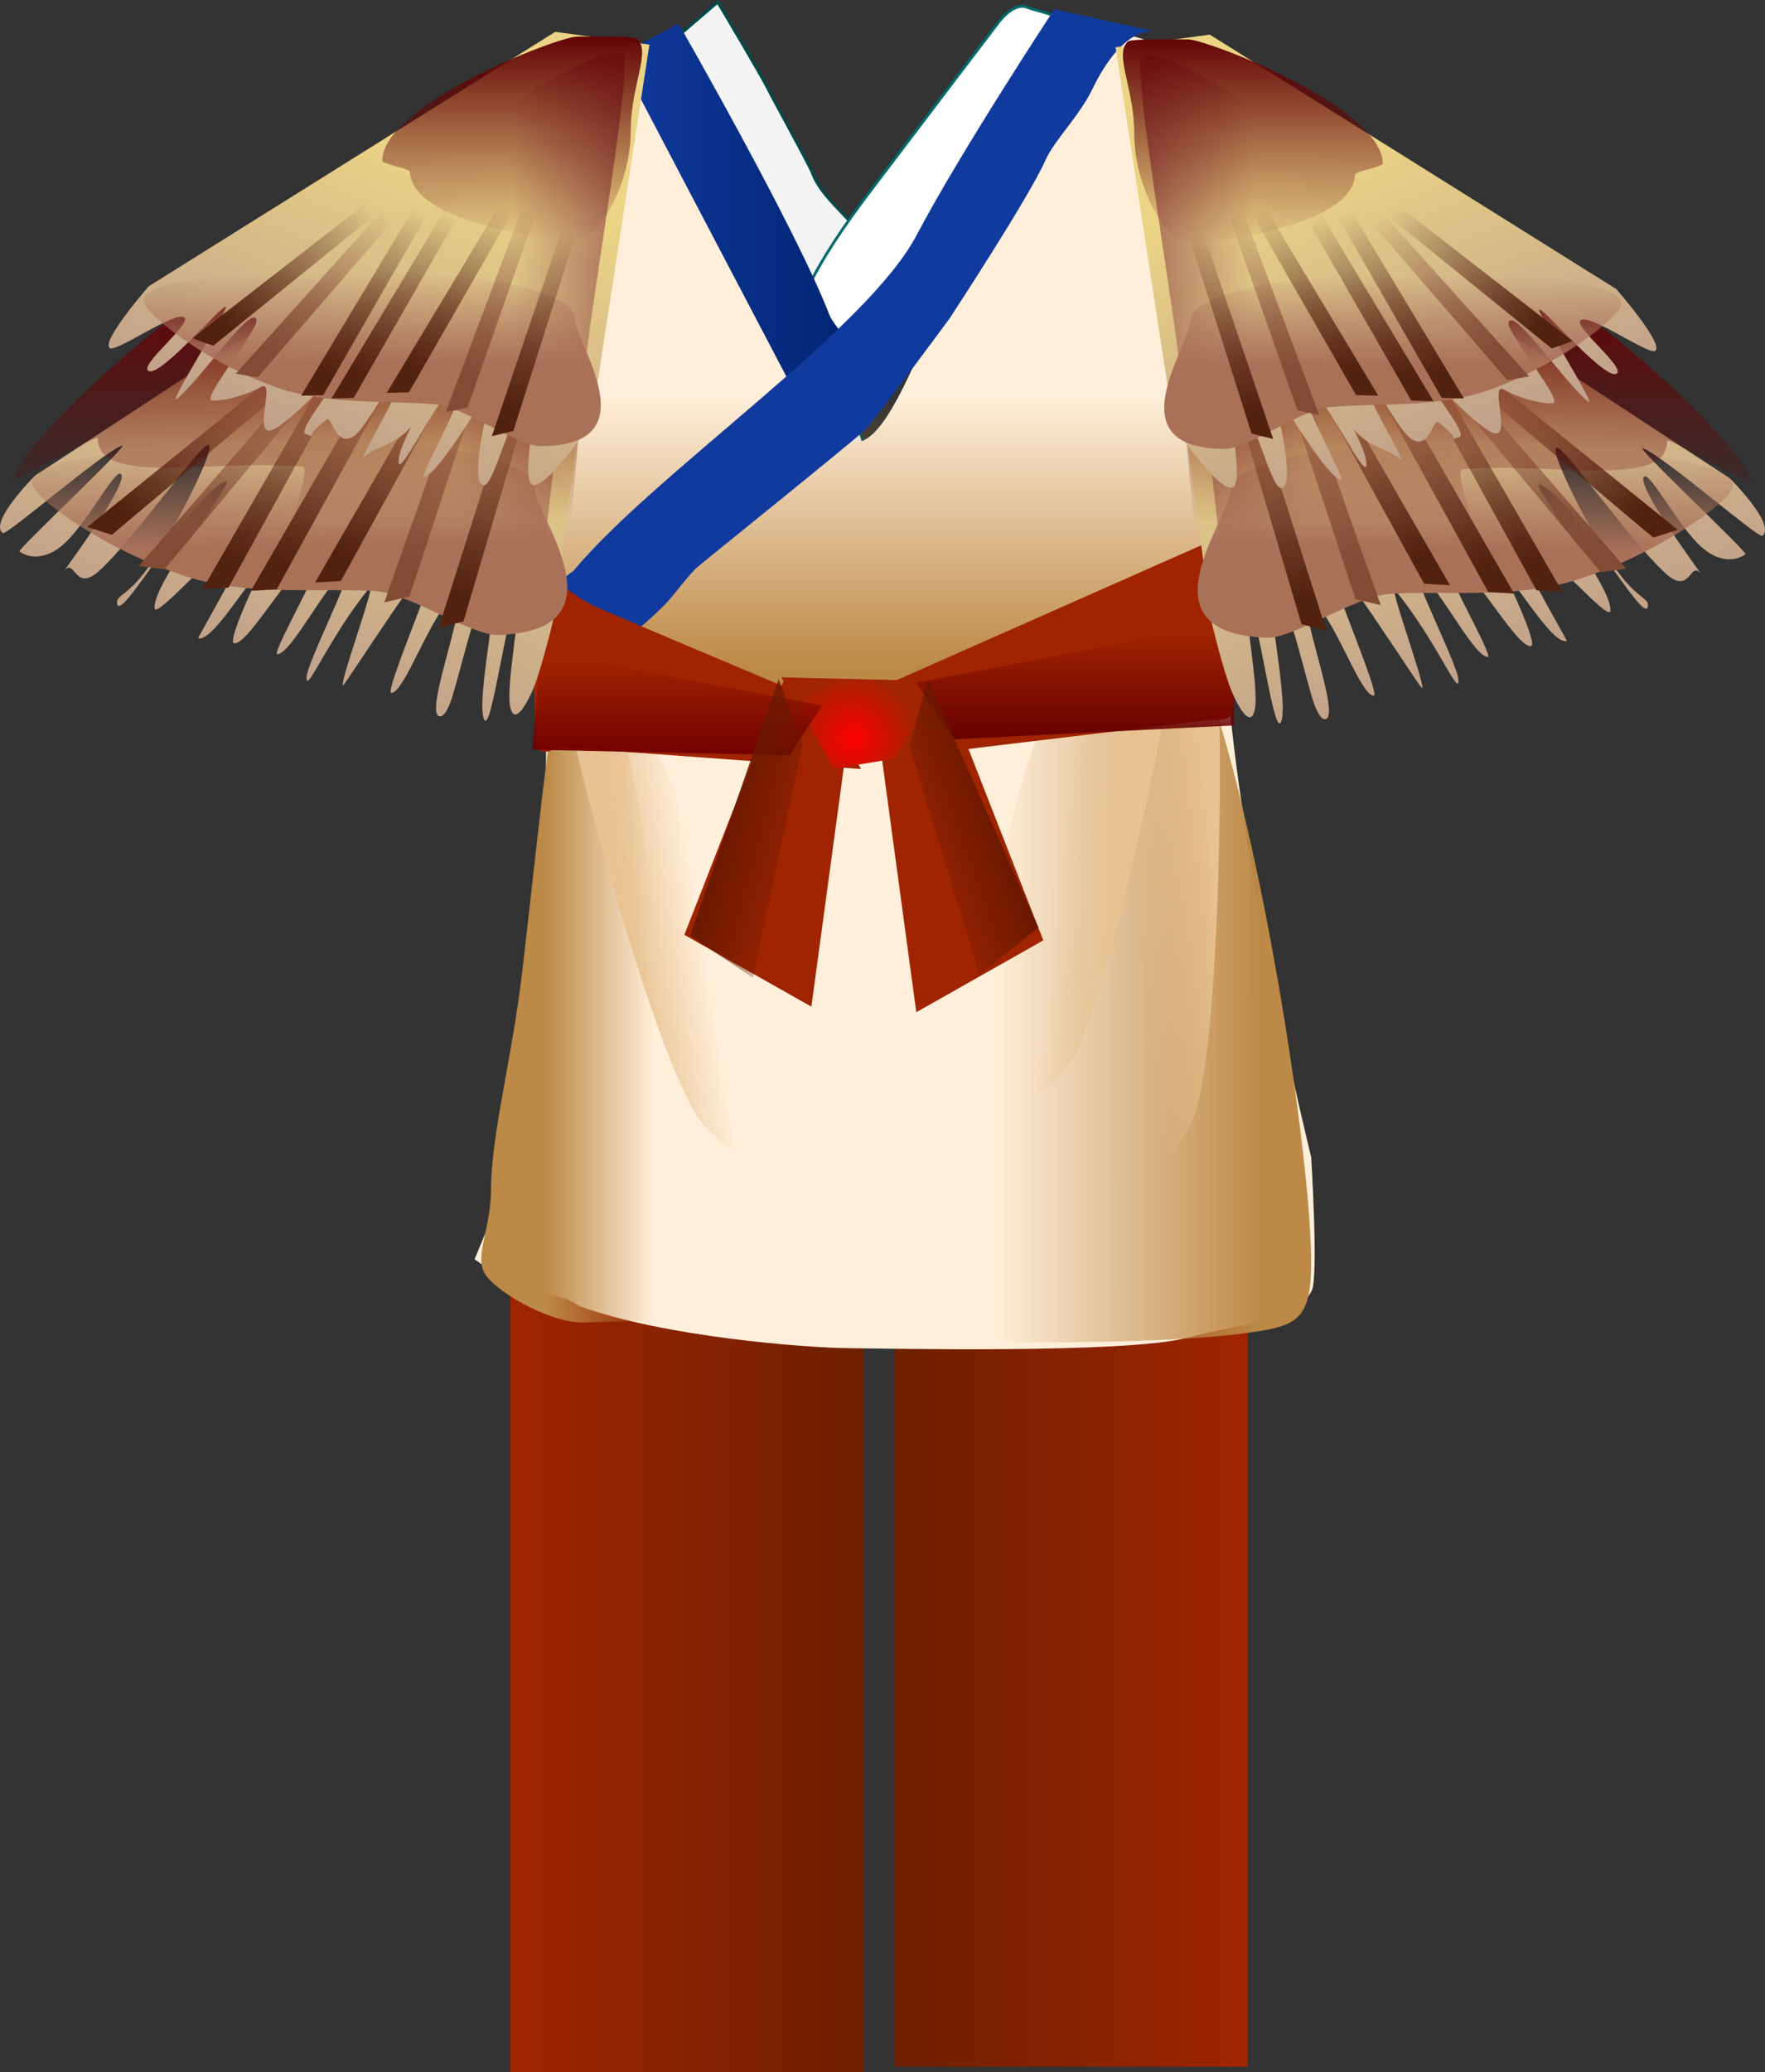 <svg version="1.1" xmlns="http://www.w3.org/2000/svg" xmlns:xlink="http://www.w3.org/1999/xlink" width="319.594" height="374.989" viewBox="0,0,319.594,374.989"><rect x="0" y="0" width="319.594" height="374.989" fill="#333333" stroke="none"/><defs><linearGradient x1="308.375" y1="297.988" x2="244.375" y2="297.988" gradientUnits="userSpaceOnUse" id="color-1"><stop offset="0" stop-color="#a02400"/><stop offset="1" stop-color="#6d2000"/></linearGradient><linearGradient x1="174.874" y1="297.489" x2="238.874" y2="297.489" gradientUnits="userSpaceOnUse" id="color-2"><stop offset="0" stop-color="#a02400"/><stop offset="1" stop-color="#6d2000"/></linearGradient><linearGradient x1="181.375" y1="180.955" x2="200.875" y2="180.955" gradientUnits="userSpaceOnUse" id="color-3"><stop offset="0" stop-color="#bd8946"/><stop offset="1" stop-color="#bd8946" stop-opacity="0"/></linearGradient><linearGradient x1="262.375" y1="179.205" x2="311.375" y2="179.205" gradientUnits="userSpaceOnUse" id="color-4"><stop offset="0" stop-color="#bd8946" stop-opacity="0"/><stop offset="1" stop-color="#bd8946"/></linearGradient><linearGradient x1="241.875" y1="77.701" x2="241.875" y2="127.201" gradientUnits="userSpaceOnUse" id="color-5"><stop offset="0" stop-color="#bd8946" stop-opacity="0"/><stop offset="1" stop-color="#bd8946"/></linearGradient><linearGradient x1="301.898" y1="159.545" x2="287.963" y2="160.884" gradientUnits="userSpaceOnUse" id="color-6"><stop offset="0" stop-color="#e8c290"/><stop offset="1" stop-color="#e8c290" stop-opacity="0"/></linearGradient><linearGradient x1="288.819" y1="150.919" x2="274.88" y2="149.608" gradientUnits="userSpaceOnUse" id="color-7"><stop offset="0" stop-color="#e8c290"/><stop offset="1" stop-color="#e8c290" stop-opacity="0"/></linearGradient><linearGradient x1="193.561" y1="162.344" x2="207.384" y2="160.129" gradientUnits="userSpaceOnUse" id="color-8"><stop offset="0" stop-color="#e8c290"/><stop offset="1" stop-color="#e8c290" stop-opacity="0"/></linearGradient><linearGradient x1="193.914" y1="68.951" x2="235.836" y2="68.951" gradientUnits="userSpaceOnUse" id="color-9"><stop offset="0" stop-color="#113a9e"/><stop offset="1" stop-color="#002573"/></linearGradient><radialGradient cx="236.955" cy="139.874" r="11.57" gradientUnits="userSpaceOnUse" id="color-10"><stop offset="0" stop-color="#ff0000"/><stop offset="1" stop-color="#a02400"/></radialGradient><linearGradient x1="204.875" y1="125.951" x2="204.875" y2="142.951" gradientUnits="userSpaceOnUse" id="color-11"><stop offset="0" stop-color="#720000" stop-opacity="0"/><stop offset="1" stop-color="#720000"/></linearGradient><linearGradient x1="278.512" y1="120.726" x2="278.512" y2="140.059" gradientUnits="userSpaceOnUse" id="color-12"><stop offset="0" stop-color="#680000" stop-opacity="0"/><stop offset="1" stop-color="#680000"/></linearGradient><linearGradient x1="211.682" y1="159.621" x2="229.068" y2="164.281" gradientUnits="userSpaceOnUse" id="color-13"><stop offset="0" stop-color="#691900"/><stop offset="1" stop-color="#691900" stop-opacity="0"/></linearGradient><linearGradient x1="264.841" y1="158.595" x2="247.922" y2="164.739" gradientUnits="userSpaceOnUse" id="color-14"><stop offset="0" stop-color="#691900"/><stop offset="1" stop-color="#691900" stop-opacity="0"/></linearGradient><linearGradient x1="185.607" y1="49.611" x2="180.861" y2="82.773" gradientUnits="userSpaceOnUse" id="color-15"><stop offset="0" stop-color="#824b34" stop-opacity="0"/><stop offset="1" stop-color="#824b34"/></linearGradient><linearGradient x1="136.377" y1="57.615" x2="108.46" y2="129.924" gradientUnits="userSpaceOnUse" id="color-16"><stop offset="0" stop-color="#ecd486"/><stop offset="1" stop-color="#ba998b"/></linearGradient><linearGradient x1="164.642" y1="69.318" x2="187.36" y2="68.62" gradientUnits="userSpaceOnUse" id="color-17"><stop offset="0" stop-color="#aa7159" stop-opacity="0"/><stop offset="1" stop-color="#aa7159"/></linearGradient><linearGradient x1="136.151" y1="86.294" x2="136.631" y2="105.146" gradientUnits="userSpaceOnUse" id="color-18"><stop offset="0" stop-color="#aa7159" stop-opacity="0"/><stop offset="1" stop-color="#aa7159"/></linearGradient><linearGradient x1="151.501" y1="74.13" x2="133.896" y2="108.375" gradientUnits="userSpaceOnUse" id="color-19"><stop offset="0" stop-color="#53220e" stop-opacity="0"/><stop offset="1" stop-color="#53220e"/></linearGradient><linearGradient x1="163.111" y1="72.631" x2="145.506" y2="106.876" gradientUnits="userSpaceOnUse" id="color-20"><stop offset="0" stop-color="#53220e" stop-opacity="0"/><stop offset="1" stop-color="#53220e"/></linearGradient><linearGradient x1="142.758" y1="73.828" x2="125.153" y2="108.073" gradientUnits="userSpaceOnUse" id="color-21"><stop offset="0" stop-color="#53220e" stop-opacity="0"/><stop offset="1" stop-color="#53220e"/></linearGradient><linearGradient x1="138.315" y1="74.712" x2="114.41" y2="105.088" gradientUnits="userSpaceOnUse" id="color-22"><stop offset="0" stop-color="#824b34" stop-opacity="0"/><stop offset="1" stop-color="#824b34"/></linearGradient><linearGradient x1="134.584" y1="73.499" x2="105.609" y2="99.285" gradientUnits="userSpaceOnUse" id="color-23"><stop offset="0" stop-color="#53220e" stop-opacity="0"/><stop offset="1" stop-color="#53220e"/></linearGradient><linearGradient x1="168.038" y1="72.721" x2="157.064" y2="109.499" gradientUnits="userSpaceOnUse" id="color-24"><stop offset="0" stop-color="#824b34" stop-opacity="0"/><stop offset="1" stop-color="#824b34"/></linearGradient><linearGradient x1="176.516" y1="76.915" x2="166.706" y2="114.001" gradientUnits="userSpaceOnUse" id="color-25"><stop offset="0" stop-color="#53220e" stop-opacity="0"/><stop offset="1" stop-color="#53220e"/></linearGradient><linearGradient x1="148.425" y1="58.832" x2="148.425" y2="100.332" gradientUnits="userSpaceOnUse" id="color-26"><stop offset="0" stop-color="#630505"/><stop offset="1" stop-color="#630505" stop-opacity="0"/></linearGradient><linearGradient x1="150.982" y1="28.965" x2="125.433" y2="91.516" gradientUnits="userSpaceOnUse" id="color-27"><stop offset="0" stop-color="#ecd486"/><stop offset="1" stop-color="#ba998b"/></linearGradient><linearGradient x1="174.994" y1="40.97" x2="194.514" y2="40.97" gradientUnits="userSpaceOnUse" id="color-28"><stop offset="0" stop-color="#aa7159" stop-opacity="0"/><stop offset="1" stop-color="#aa7159"/></linearGradient><linearGradient x1="149.721" y1="55.489" x2="149.721" y2="72.006" gradientUnits="userSpaceOnUse" id="color-29"><stop offset="0" stop-color="#aa7159" stop-opacity="0"/><stop offset="1" stop-color="#aa7159"/></linearGradient><linearGradient x1="163.606" y1="44.829" x2="147.743" y2="74.335" gradientUnits="userSpaceOnUse" id="color-30"><stop offset="0" stop-color="#53220e" stop-opacity="0"/><stop offset="1" stop-color="#53220e"/></linearGradient><linearGradient x1="173.606" y1="43.829" x2="157.743" y2="73.335" gradientUnits="userSpaceOnUse" id="color-31"><stop offset="0" stop-color="#53220e" stop-opacity="0"/><stop offset="1" stop-color="#53220e"/></linearGradient><linearGradient x1="158.106" y1="44.329" x2="142.243" y2="73.835" gradientUnits="userSpaceOnUse" id="color-32"><stop offset="0" stop-color="#53220e" stop-opacity="0"/><stop offset="1" stop-color="#53220e"/></linearGradient><linearGradient x1="152.272" y1="44.984" x2="131.085" y2="70.933" gradientUnits="userSpaceOnUse" id="color-33"><stop offset="0" stop-color="#824b34" stop-opacity="0"/><stop offset="1" stop-color="#824b34"/></linearGradient><linearGradient x1="149.096" y1="43.822" x2="123.655" y2="65.617" gradientUnits="userSpaceOnUse" id="color-34"><stop offset="0" stop-color="#53220e" stop-opacity="0"/><stop offset="1" stop-color="#53220e"/></linearGradient><linearGradient x1="177.835" y1="44.04" x2="167.609" y2="75.941" gradientUnits="userSpaceOnUse" id="color-35"><stop offset="0" stop-color="#824b34" stop-opacity="0"/><stop offset="1" stop-color="#824b34"/></linearGradient><linearGradient x1="185.022" y1="47.939" x2="175.789" y2="80.142" gradientUnits="userSpaceOnUse" id="color-36"><stop offset="0" stop-color="#53220e" stop-opacity="0"/><stop offset="1" stop-color="#53220e"/></linearGradient><linearGradient x1="186.925" y1="12.914" x2="186.925" y2="49.914" gradientUnits="userSpaceOnUse" id="color-37"><stop offset="0" stop-color="#630505"/><stop offset="1" stop-color="#630505" stop-opacity="0"/></linearGradient><linearGradient x1="348.133" y1="58.115" x2="376.05" y2="130.424" gradientUnits="userSpaceOnUse" id="color-38"><stop offset="0" stop-color="#ecd486"/><stop offset="1" stop-color="#ba998b"/></linearGradient><linearGradient x1="319.868" y1="69.818" x2="297.15" y2="69.121" gradientUnits="userSpaceOnUse" id="color-39"><stop offset="0" stop-color="#aa7159" stop-opacity="0"/><stop offset="1" stop-color="#aa7159"/></linearGradient><linearGradient x1="348.359" y1="86.794" x2="347.879" y2="105.646" gradientUnits="userSpaceOnUse" id="color-40"><stop offset="0" stop-color="#aa7159" stop-opacity="0"/><stop offset="1" stop-color="#aa7159"/></linearGradient><linearGradient x1="333.009" y1="74.63" x2="350.614" y2="108.875" gradientUnits="userSpaceOnUse" id="color-41"><stop offset="0" stop-color="#53220e" stop-opacity="0"/><stop offset="1" stop-color="#53220e"/></linearGradient><linearGradient x1="321.4" y1="73.131" x2="339.004" y2="107.376" gradientUnits="userSpaceOnUse" id="color-42"><stop offset="0" stop-color="#53220e" stop-opacity="0"/><stop offset="1" stop-color="#53220e"/></linearGradient><linearGradient x1="341.752" y1="74.328" x2="359.357" y2="108.573" gradientUnits="userSpaceOnUse" id="color-43"><stop offset="0" stop-color="#53220e" stop-opacity="0"/><stop offset="1" stop-color="#53220e"/></linearGradient><linearGradient x1="346.195" y1="75.212" x2="370.1" y2="105.588" gradientUnits="userSpaceOnUse" id="color-44"><stop offset="0" stop-color="#824b34" stop-opacity="0"/><stop offset="1" stop-color="#824b34"/></linearGradient><linearGradient x1="349.926" y1="73.999" x2="378.901" y2="99.785" gradientUnits="userSpaceOnUse" id="color-45"><stop offset="0" stop-color="#53220e" stop-opacity="0"/><stop offset="1" stop-color="#53220e"/></linearGradient><linearGradient x1="316.472" y1="73.221" x2="327.446" y2="109.999" gradientUnits="userSpaceOnUse" id="color-46"><stop offset="0" stop-color="#824b34" stop-opacity="0"/><stop offset="1" stop-color="#824b34"/></linearGradient><linearGradient x1="307.994" y1="77.415" x2="317.804" y2="114.501" gradientUnits="userSpaceOnUse" id="color-47"><stop offset="0" stop-color="#53220e" stop-opacity="0"/><stop offset="1" stop-color="#53220e"/></linearGradient><linearGradient x1="336.085" y1="59.332" x2="336.085" y2="100.832" gradientUnits="userSpaceOnUse" id="color-48"><stop offset="0" stop-color="#630505"/><stop offset="1" stop-color="#630505" stop-opacity="0"/></linearGradient><linearGradient x1="333.528" y1="29.465" x2="359.077" y2="92.016" gradientUnits="userSpaceOnUse" id="color-49"><stop offset="0" stop-color="#ecd486"/><stop offset="1" stop-color="#ba998b"/></linearGradient><linearGradient x1="309.516" y1="41.47" x2="289.997" y2="41.47" gradientUnits="userSpaceOnUse" id="color-50"><stop offset="0" stop-color="#aa7159" stop-opacity="0"/><stop offset="1" stop-color="#aa7159"/></linearGradient><linearGradient x1="334.789" y1="55.989" x2="334.789" y2="72.506" gradientUnits="userSpaceOnUse" id="color-51"><stop offset="0" stop-color="#aa7159" stop-opacity="0"/><stop offset="1" stop-color="#aa7159"/></linearGradient><linearGradient x1="320.904" y1="45.329" x2="336.767" y2="74.835" gradientUnits="userSpaceOnUse" id="color-52"><stop offset="0" stop-color="#53220e" stop-opacity="0"/><stop offset="1" stop-color="#53220e"/></linearGradient><linearGradient x1="310.904" y1="44.329" x2="326.767" y2="73.835" gradientUnits="userSpaceOnUse" id="color-53"><stop offset="0" stop-color="#53220e" stop-opacity="0"/><stop offset="1" stop-color="#53220e"/></linearGradient><linearGradient x1="326.404" y1="44.829" x2="342.267" y2="74.335" gradientUnits="userSpaceOnUse" id="color-54"><stop offset="0" stop-color="#53220e" stop-opacity="0"/><stop offset="1" stop-color="#53220e"/></linearGradient><linearGradient x1="332.238" y1="45.484" x2="353.425" y2="71.433" gradientUnits="userSpaceOnUse" id="color-55"><stop offset="0" stop-color="#824b34" stop-opacity="0"/><stop offset="1" stop-color="#824b34"/></linearGradient><linearGradient x1="335.414" y1="44.322" x2="360.855" y2="66.117" gradientUnits="userSpaceOnUse" id="color-56"><stop offset="0" stop-color="#53220e" stop-opacity="0"/><stop offset="1" stop-color="#53220e"/></linearGradient><linearGradient x1="306.675" y1="44.54" x2="316.901" y2="76.441" gradientUnits="userSpaceOnUse" id="color-57"><stop offset="0" stop-color="#824b34" stop-opacity="0"/><stop offset="1" stop-color="#824b34"/></linearGradient><linearGradient x1="299.488" y1="48.439" x2="308.721" y2="80.642" gradientUnits="userSpaceOnUse" id="color-58"><stop offset="0" stop-color="#53220e" stop-opacity="0"/><stop offset="1" stop-color="#53220e"/></linearGradient><linearGradient x1="297.585" y1="13.414" x2="297.585" y2="50.414" gradientUnits="userSpaceOnUse" id="color-59"><stop offset="0" stop-color="#630505"/><stop offset="1" stop-color="#630505" stop-opacity="0"/></linearGradient></defs><g transform="translate(-82.458,-6.284)"><g data-paper-data="{&quot;isPaintingLayer&quot;:true}" fill-rule="nonzero" stroke-linecap="butt" stroke-linejoin="miter" stroke-miterlimit="10" stroke-dasharray="" stroke-dashoffset="0" style="mix-blend-mode: normal"><path d="M244.375,380.271v-164.566h64v164.566z" data-paper-data="{&quot;index&quot;:null}" fill="url(#color-1)" stroke="none" stroke-width="0"/><path d="M174.874,381.274v-167.569h64v167.569z" fill="url(#color-2)" stroke="none" stroke-width="0"/><path d="M228.038,109.709c0,0 1.798,-15.548 -3.159,-31.719c-1.921,-6.266 -6.485,-20.023 -10.892,-33.162c-5.285,-15.756 -10.343,-30.625 -10.343,-30.625l8.774,-7.536c0,0 8.241,13.828 9.115,15.731c0.489,1.064 7.519,13.807 7.985,15.1c2.014,5.586 9.252,9.51 12.852,17.004c0.343,0.713 -2.298,13.936 -1.92,14.668c4.46,8.64 -7.604,1.079 -5.551,6.413c2.864,7.441 6.885,19.088 6.885,19.088z" fill="#f4f4f4" stroke="#004a4a" stroke-width="0.5"/><path d="M171.901,225.651c0,0 9.163,-55.191 9.432,-82.457c0.344,-34.757 -4.459,-117.052 -4.459,-117.052c0,0 14.45,-8.196 21.687,-9.227c6.458,-0.921 11.145,13.585 13.326,16.906c9.076,13.814 16.455,52.517 25.434,52.517c8.747,0 16.929,-36.868 28.662,-48.459c5.351,-5.286 8.844,-24.015 13.465,-25.298c2.258,-0.627 5.617,-0.62 10.026,0.811c6.577,2.134 14.267,6.21 14.267,6.21c0,0 -0.826,45.738 -0.03,68.61c0.419,12.042 -0.524,26.478 1.343,45.522c3.587,36.596 14.819,81.932 14.819,81.932c0,0 1.382,21.956 0.078,24.229c-3.835,6.685 -5.103,3.935 -22.531,8.48c-11.062,2.885 -54.262,1.935 -61.234,1.875c-7.602,-0.066 -33.539,-1.999 -48.907,-7.658c-3.556,-2.405 -5.434,-1.539 -9.581,-3.118c-4.599,-1.752 -9.299,-5.321 -9.299,-5.321z" fill="#ffefda" stroke="none" stroke-width="0"/><path d="M200.875,180.955c0,27.2 9.135,52.25 3.75,52.25c-0.22,0 7.055,12.023 6.827,12.066c-2.217,0.417 -14.89,-0.081 -22.981,0.331c-5.817,0.296 -15.334,-4.987 -17.934,-8.402c-2.499,-3.282 0.838,-8.266 0.838,-15.746c0,-9.784 3.776,-23.435 5.661,-39.466c3.356,-28.539 6.141,-60.284 9.589,-60.284c5.385,0 14.25,32.05 14.25,59.25z" fill="url(#color-3)" stroke="none" stroke-width="0"/><path d="M319.875,234.705c0,10.896 -2.852,11.613 -12.316,12.875c-12.604,1.682 -33.456,1.625 -41.184,1.625c-13.531,0 -4,-44.595 -4,-70c0,-25.405 14.469,-65.5 28,-65.5c13.531,0 29.5,95.595 29.5,121z" fill="url(#color-4)" stroke="none" stroke-width="0"/><path d="M182.875,127.201l-2,-74.5l120,-1.5l3,73c0,0 -49.247,9.758 -70.993,10.297c-17.788,0.441 -50.007,-7.297 -50.007,-7.297z" fill="url(#color-5)" stroke="none" stroke-width="0"/><path d="M295.711,131.759c3.848,-0.37 5.925,-11.524 7.47,4.556c0.508,5.282 0.308,62.856 -5.156,73.513c-11.173,21.791 -32.916,-0.285 -35.5,-0.036c-3.848,0.37 26.983,-32.828 25.437,-48.908c-1.546,-16.08 3.901,-28.755 7.749,-29.125z" data-paper-data="{&quot;index&quot;:null}" fill="url(#color-6)" stroke="none" stroke-width="0"/><path d="M287.978,122.465c3.849,0.362 7.99,-10.201 6.478,5.882c-0.497,5.283 -11.542,61.788 -18.917,71.225c-15.079,19.295 -32.272,-6.482 -34.857,-6.725c-3.849,-0.362 32.685,-27.155 34.198,-43.239c1.512,-16.083 9.249,-27.505 13.098,-27.143z" data-paper-data="{&quot;index&quot;:null}" fill="url(#color-7)" stroke="none" stroke-width="0"/><path d="M207.384,160.129c2.555,15.951 40.756,40.31 36.939,40.922c-2.564,0.411 -18.043,27.252 -34.346,8.979c-7.973,-8.937 -22.672,-64.604 -23.511,-69.843c-2.555,-15.951 2.264,-5.68 6.081,-6.291c3.817,-0.612 12.281,10.282 14.837,26.233z" fill="url(#color-8)" stroke="none" stroke-width="0"/><path d="M232.202,85.534c0,0 -6.39,8.887 -3.485,1.462c0.526,-1.345 -1.206,-26.064 -0.249,-28.07c2.868,-6.014 6.702,-11.64 11.896,-18.491c10.566,-13.939 22.618,-29.743 22.618,-29.743c0,0 2.913,-4.268 5.639,-3.029c1.224,0.556 9.305,1.958 10.78,5.904c2.311,6.184 -0.14,9.204 -0.14,9.204c0,0 -29.184,37.409 -38.552,53.628c-7.522,13.024 -4.843,7.722 -4.843,7.722z" data-paper-data="{&quot;index&quot;:null}" fill="#ffffff" stroke="#006a6a" stroke-width="0.5"/><path d="M232.437,88.865l-38.023,-72.42l10.899,-5.907c0,0 21.437,37.319 27.404,52.915c0.492,1.285 5.943,7.912 6.343,8.847c1.097,2.56 -4.611,1.33 -2.534,4.049c6.331,8.288 -4.191,0.109 -4.191,0.109z" fill="url(#color-9)" stroke="none" stroke-width="0"/><path d="M198.375,136.451c0,0 -19.544,-2.274 -10.325,-15.429c4.079,-5.821 -3.183,-1.314 -3.322,-3.916c-0.056,-1.043 -5.261,-2.809 1.539,-7.486c14.448,-17.461 53.037,-43.464 62.138,-60.734c8.042,-15.26 24.97,-40.935 24.97,-40.935l18,4c0,0 -5.482,-1.22 -11.125,10.485c-2.29,4.75 -6.942,9.323 -8.467,12.793c-2.954,6.722 -17.408,28.722 -17.408,28.722c0,0 -11.594,15.699 -14.987,19.856c-0.938,1.149 -30.669,25.028 -31.008,25.399c-4.623,5.053 -3.285,4.914 -11.338,11.767c-8.285,7.05 9.545,9.063 2.608,11.764c-10.592,4.123 -6.81,5.021 -7.673,3.266c-5.676,-11.544 4.397,-4.552 4.397,-4.552z" fill="#113a9e" stroke="none" stroke-width="0"/><path d="M183.375,141.451c0,0 -3.605,2.926 -3.925,-1.872c-0.345,-5.174 -0.575,-31.128 -0.575,-31.128c0,0 8.382,6.268 11.164,7.492c7.783,3.424 41.336,17.508 41.336,17.508l7,12z" fill="#a02400" stroke="none" stroke-width="0"/><path d="M235.375,144.504l7.947,-14.474l60.053,-26.579c0,0 2.193,12.108 1.812,17.826c-0.254,3.808 1.283,11.052 0.196,14.271c-0.427,1.264 -4.218,1.061 -4.218,1.061z" data-paper-data="{&quot;index&quot;:null}" fill="#a02400" stroke="none" stroke-width="0"/><path d="M206.375,175.451l18,-46h13l-8,59z" fill="#a02400" stroke="none" stroke-width="0"/><path d="M248.375,189.451l-8,-59h13l18,46z" data-paper-data="{&quot;index&quot;:null}" fill="#a02400" stroke="none" stroke-width="0"/><path d="M233.485,145.367l-9.542,-16.51l29.072,0.692l-8.656,14.038z" fill="url(#color-10)" stroke="none" stroke-width="0"/><path d="M178.875,141.951l1.5,-18c0,0 16.465,3.293 24.231,4.846c7.19,1.438 26.769,5.154 26.769,5.154l-6,9z" fill="url(#color-11)" stroke="none" stroke-width="0"/><path d="M255.199,140.059l-6.824,-10.235c0,0 22.267,-4.226 30.443,-5.861c8.832,-1.766 27.557,-5.511 27.557,-5.511l-0.549,19.108z" data-paper-data="{&quot;index&quot;:null}" fill="url(#color-12)" stroke="none" stroke-width="0"/><path d="M207.41,175.559l16.044,-46.375l4.386,11.66l-9.044,42.375z" fill="url(#color-13)" stroke="none" stroke-width="0"/><path d="M259.791,182.719l-12.669,-41.436l3.363,-11.995l19.988,44.816z" data-paper-data="{&quot;index&quot;:null}" fill="url(#color-14)" stroke="none" stroke-width="0"/><path d="M177.315,88.389l9.492,-49.278l3.727,-7.336l-9.478,55.13z" fill="url(#color-15)" stroke="none" stroke-width="0"/><g stroke="none" stroke-width="0"><g><path d="M173.14,37.166l19.922,2.009l-10.268,78.628c0,0 -2.138,9.185 -3.824,13.235c-0.276,0.664 -3.319,7.607 -4.164,2.951c-0.736,-4.056 2.299,-18.808 1.083,-18.205c-1.671,0.827 -4.408,23.166 -5.746,20.738c-1.656,-3.004 3.098,-24.285 1.467,-24.216c-2.269,0.096 -5.005,12.397 -7.016,19.293c-1.207,4.139 -2.154,4.413 -2.582,4.311c-2.952,-0.7 6.079,-22.803 2.562,-21.32c-3.592,1.514 -8.934,17.434 -11.296,17.072c-1.232,-0.189 9.548,-25.197 8.371,-24.966c-1.97,0.386 -15.321,21.438 -16.914,23.423c-1.646,2.051 6.228,-19.429 4.665,-17.513c-7.488,9.183 -11.532,19.515 -11.447,16.272c0.068,-2.588 8.552,-19.208 7.228,-19.012c-2.914,0.431 -9.786,14.719 -12.526,14.808c-1.145,0.037 8.782,-17.257 7.763,-17.738c-3.414,-1.613 -12.715,16.17 -15.582,15.764c-1.587,-0.225 6.575,-17.698 10.861,-23.853c1.28,-1.838 4.947,0.977 4.479,0.992c-7.012,0.222 -18.116,22.985 -21.824,21.943c-0.237,-0.067 12.591,-21.383 8.633,-19.364c-4.715,2.406 -16.335,16.078 -16.532,13.935c-0.437,-4.753 15.624,-24.153 12.703,-22.902c-6.093,2.61 -18.862,25.682 -19.481,22.122c-0.302,-1.74 2.035,-1.241 6.118,-7.317c5.24,-7.797 12.383,-22.22 10.199,-21.427c-1.898,0.689 -13.098,16.836 -19.535,22.719c-4.394,4.015 -4.432,-2.093 -6.188,-0.143c-1.304,1.448 12.314,-16.439 9.967,-17.417c-1.11,-0.463 -6.123,9.017 -10.111,12.638c-4.277,3.883 -7.526,1.928 -8.138,1.449c-0.447,-0.349 20.471,-19.885 18.533,-19.152c-3.776,1.429 -20.9,16.38 -21.586,15.825c-2.535,-2.053 5.89,-10.406 5.89,-10.406z" fill="url(#color-16)"/><path d="M181.286,104.825c0.361,14.198 -8.711,-4.878 -14.984,-4.685c-6.273,0.193 -18.293,2.765 -18.654,-11.433c-0.139,-5.449 -11.314,6.988 -10.142,2.791c1.14,-4.084 -9.165,-13.338 1.16,-25.973c6.712,-8.213 9.339,-5.986 10.862,-6.033c3.638,-0.112 35.985,-24.673 38.217,-18.715c1.617,4.315 -6.61,58.085 -6.458,64.049z" fill="url(#color-17)"/><path d="M179.204,94.405c0.133,5.206 17.034,26.057 -6.611,26.783c-4.783,0.147 -16.091,-7.652 -22.474,-7.969c-10.485,-0.521 -22.869,0.892 -33.615,-2.523c-15.051,-4.784 -28.195,-14.504 -28.256,-16.927c-0.04,-1.579 2.175,-2.821 5.942,-3.805c8.652,-2.261 25.487,-3.163 41.961,-3.669c23.645,-0.726 42.921,2.905 43.053,8.111z" fill="url(#color-18)"/><path d="M127.891,113.189l28.851,-50.012l6.847,-6.614l-31.019,56.361z" fill="url(#color-19)"/><path d="M139.5,111.691l28.851,-50.012l6.847,-6.614l-31.019,56.361z" fill="url(#color-20)"/><path d="M119.147,112.887l28.851,-50.012l6.847,-6.614l-31.019,56.361z" fill="url(#color-21)"/><path d="M107.588,108.699l37.99,-43.774l7.996,-5.223l-41.347,49.61z" fill="url(#color-22)"/><path d="M98.251,101.661l45.237,-36.547l8.803,-3.76l-49.59,41.715z" fill="url(#color-23)"/><path d="M152.045,115.299l19.118,-54.271l5.513,-7.719l-20.073,60.894z" fill="url(#color-24)"/><path d="M161.872,119.95l17.4,-54.815l5.268,-7.881l-18.147,61.462z" fill="url(#color-25)"/></g><path d="M187.675,78.582c0,3.241 -3.816,46.808 -6.162,49.54c-5.951,6.931 -18.531,-27.79 -33.088,-27.79c-2.603,0 -16.147,20.28 -17.847,17.732c-1.423,-2.134 9.044,-27.148 6.689,-27.344c-16.761,-1.392 -37.092,3.621 -37.092,-5.138c0,-0.864 -15.799,8.606 -15.423,7.457c2.522,-7.704 28.908,-31.284 39.257,-36.065c8.571,-3.96 15.915,1.858 24.416,1.858c20.296,0 39.25,8.29 39.25,19.75z" fill="url(#color-26)"/><g><path d="M182.992,12.052l17.06,2.294l-10.534,68.557c0,0 -8.551,12.548 -10.759,11.035c-2.186,-1.499 1.984,-17.068 -0.621,-15.387c-3.601,2.322 -6.246,16.486 -8.294,15.489c-2.249,-1.095 0.626,-13.397 2.082,-17.767c1.382,-4.146 -9.748,16.241 -12.777,16.303c-0.715,0.015 8.897,-17.49 6.823,-17.189c-3.392,0.491 -11.279,17.958 -11.337,14.44c-0.073,-4.444 9.819,-18.111 8.759,-18.82c-1.221,-0.817 -3.311,8.078 -5.629,11.391c-3.183,4.552 -6.795,4.338 -9.167,6.416c-2.121,1.858 8.874,-15.228 6.062,-15.262c-0.51,-0.006 -5.895,10.146 -8.094,11.62c-3.362,2.255 -3.956,-3.736 -4.982,-2.957c-4.536,3.445 -1.334,3.236 -3.686,2.677c-2.084,-0.495 6.565,-9.989 5.053,-10.474c-0.318,-0.102 -9.247,9.677 -11.732,9.801c-2.627,0.131 1.123,-9.354 -1.504,-7.906c-3.164,1.744 -7.19,2.616 -8.852,2.439c-2.086,-0.223 8.617,-12.943 8.015,-14.635c-0.962,-2.704 -9.926,10.661 -14.346,14.311c-1.877,1.55 6.756,-12.214 8.636,-16.006c1.967,-3.967 -11.407,12.204 -13.794,11.012c-1.934,-0.966 7.836,-8.524 6.464,-9.683c-1.586,-1.34 -12.466,6.455 -13.538,5.506c-1.508,-1.336 7.095,-11.168 7.095,-11.168z" fill="url(#color-27)"/><path d="M188.508,72.501c0,12.439 -7.373,-4.505 -12.763,-4.505c-5.39,0 -15.766,1.928 -15.766,-10.511c0,-4.774 -9.867,5.814 -8.769,2.17c1.068,-3.545 -7.577,-11.923 1.564,-22.706c5.942,-7.009 8.149,-4.99 9.457,-4.99c3.126,0 31.435,-20.632 33.221,-15.356c1.294,3.821 -6.944,50.672 -6.944,55.897z" fill="url(#color-28)"/><path d="M186.508,63.748c0,4.561 14.056,23.269 -6.261,23.269c-4.11,0 -13.648,-7.132 -19.121,-7.581c-8.99,-0.738 -19.654,0.166 -28.806,-3.113c-12.818,-4.593 -23.89,-13.456 -23.89,-15.578c0,-1.383 1.929,-2.411 5.185,-3.171c7.478,-1.747 21.952,-2.084 36.107,-2.084c20.317,0 36.787,3.697 36.787,8.258z" fill="url(#color-29)"/><path d="M142.481,78.388l25.863,-43.006l6.023,-5.606l-27.863,48.506z" fill="url(#color-30)"/><path d="M152.481,77.388l25.863,-43.006l6.023,-5.606l-27.863,48.506z" fill="url(#color-31)"/><path d="M136.981,77.888l25.863,-43.006l6.023,-5.606l-27.863,48.506z" fill="url(#color-32)"/><path d="M125.148,73.911l33.573,-37.3l6.98,-4.358l-36.583,42.319z" fill="url(#color-33)"/><path d="M117.286,67.498l39.638,-30.778l7.64,-3.055l-43.488,35.185z" fill="url(#color-34)"/><path d="M163.174,80.885l17.6,-46.996l4.902,-6.609l-18.565,52.769z" fill="url(#color-35)"/><path d="M171.509,85.22l16.137,-47.519l4.695,-6.757l-16.923,53.318z" fill="url(#color-36)"/></g><path d="M196.675,29.914c0,10.217 -6.298,20 -9.75,20c-3.29,0 -29.986,-3.025 -30.232,-12.578c-0.012,-0.469 -5.018,-1.444 -5.018,-1.922c0,-10.217 31.798,-22.5 35.25,-22.5c0.67,0 10.316,-0.188 10.921,0.391c2.512,2.399 -1.171,8.376 -1.171,16.609z" fill="url(#color-37)"/></g><g data-paper-data="{&quot;index&quot;:null}" stroke="none" stroke-width="0"><g><path d="M395.687,92.841c0,0 8.425,8.353 5.89,10.406c-0.686,0.555 -17.81,-14.396 -21.586,-15.825c-1.937,-0.733 18.98,18.803 18.533,19.152c-0.613,0.479 -3.862,2.434 -8.138,-1.449c-3.989,-3.621 -9.001,-13.101 -10.111,-12.638c-2.346,0.979 11.272,18.865 9.967,17.417c-1.756,-1.95 -1.795,4.158 -6.188,0.143c-6.437,-5.883 -17.636,-22.029 -19.535,-22.719c-2.184,-0.793 4.96,13.63 10.199,21.427c4.083,6.076 6.421,5.576 6.118,7.317c-0.618,3.56 -13.387,-19.512 -19.481,-22.122c-2.921,-1.251 13.141,18.149 12.703,22.902c-0.197,2.143 -11.817,-11.529 -16.532,-13.935c-3.958,-2.019 8.87,19.297 8.633,19.364c-3.709,1.043 -14.813,-21.721 -21.824,-21.943c-0.468,-0.015 3.199,-2.83 4.479,-0.992c4.287,6.155 12.449,23.628 10.861,23.853c-2.867,0.406 -12.168,-17.377 -15.582,-15.764c-1.018,0.481 8.909,17.775 7.763,17.738c-2.74,-0.088 -9.613,-14.377 -12.526,-14.808c-1.324,-0.196 7.161,16.424 7.228,19.012c0.085,3.243 -3.959,-7.088 -11.447,-16.271c-1.563,-1.917 6.311,19.564 4.665,17.513c-1.593,-1.985 -14.944,-23.038 -16.914,-23.423c-1.177,-0.23 9.603,24.777 8.371,24.966c-2.361,0.362 -7.704,-15.558 -11.296,-17.072c-3.517,-1.483 5.514,20.621 2.562,21.32c-0.429,0.102 -1.375,-0.172 -2.582,-4.311c-2.011,-6.897 -4.747,-19.197 -7.016,-19.293c-1.631,-0.069 3.123,21.212 1.467,24.216c-1.339,2.428 -4.075,-19.911 -5.746,-20.738c-1.216,-0.602 1.819,14.149 1.083,18.205c-0.845,4.656 -3.888,-2.287 -4.164,-2.951c-1.686,-4.05 -3.824,-13.235 -3.824,-13.235l-10.268,-78.628l19.922,-2.009z" fill="url(#color-38)"/><path d="M296.766,41.276c2.232,-5.958 34.579,18.604 38.217,18.715c1.523,0.047 4.15,-2.18 10.862,6.033c10.325,12.635 0.02,21.888 1.16,25.973c1.172,4.198 -10.004,-8.24 -10.142,-2.791c-0.361,14.198 -12.381,11.626 -18.654,11.433c-6.273,-0.193 -15.346,18.883 -14.984,4.685c0.152,-5.963 -8.075,-59.734 -6.458,-64.049z" fill="url(#color-39)"/><path d="M348.359,86.794c16.474,0.506 33.309,1.408 41.961,3.669c3.767,0.984 5.982,2.226 5.942,3.805c-0.062,2.423 -13.206,12.143 -28.256,16.927c-10.746,3.415 -23.13,2.002 -33.615,2.523c-6.383,0.317 -17.691,8.116 -22.474,7.969c-23.645,-0.726 -6.743,-21.577 -6.611,-26.783c0.133,-5.206 19.408,-8.837 43.053,-8.111z" fill="url(#color-40)"/><path d="M351.94,113.425l-31.019,-56.361l6.847,6.614l28.851,50.012z" fill="url(#color-41)"/><path d="M340.331,111.926l-31.019,-56.361l6.847,6.614l28.851,50.012z" fill="url(#color-42)"/><path d="M360.683,113.122l-31.019,-56.361l6.847,6.614l28.851,50.012z" fill="url(#color-43)"/><path d="M372.283,109.812l-41.347,-49.61l7.996,5.223l37.99,43.774z" fill="url(#color-44)"/><path d="M381.809,103.569l-49.59,-41.715l8.803,3.76l45.237,36.547z" fill="url(#color-45)"/><path d="M327.907,114.704l-20.073,-60.894l5.513,7.719l19.118,54.271z" fill="url(#color-46)"/><path d="M318.117,119.217l-18.147,-61.462l5.268,7.881l17.4,54.815z" fill="url(#color-47)"/></g><path d="M336.085,59.332c8.501,0 15.845,-5.818 24.416,-1.858c10.349,4.781 36.735,28.361 39.257,36.065c0.376,1.149 -15.423,-8.321 -15.423,-7.457c0,8.759 -20.332,3.746 -37.092,5.138c-2.355,0.196 8.112,25.21 6.689,27.344c-1.7,2.548 -15.244,-17.732 -17.847,-17.732c-14.557,0 -27.137,34.721 -33.088,27.79c-2.346,-2.733 -6.162,-46.3 -6.162,-49.54c0,-11.46 18.954,-19.75 39.25,-19.75z" fill="url(#color-48)"/><g><path d="M375.115,58.586c0,0 8.603,9.832 7.095,11.168c-1.072,0.95 -11.952,-6.846 -13.538,-5.506c-1.372,1.16 8.398,8.717 6.464,9.683c-2.387,1.192 -15.76,-14.979 -13.794,-11.012c1.88,3.792 10.513,17.557 8.636,16.006c-4.42,-3.651 -13.383,-17.016 -14.346,-14.311c-0.602,1.693 10.1,14.413 8.015,14.635c-1.662,0.177 -5.688,-0.695 -8.852,-2.439c-2.627,-1.448 1.124,8.037 -1.504,7.906c-2.485,-0.124 -11.414,-9.903 -11.732,-9.801c-1.512,0.484 7.136,9.979 5.053,10.474c-2.352,0.558 0.85,0.767 -3.686,-2.677c-1.026,-0.779 -1.62,5.212 -4.982,2.957c-2.199,-1.475 -7.584,-11.626 -8.094,-11.62c-2.811,0.033 8.184,17.12 6.062,15.262c-2.373,-2.078 -5.984,-1.864 -9.167,-6.416c-2.317,-3.313 -4.408,-12.208 -5.629,-11.391c-1.06,0.709 8.832,14.376 8.759,18.82c-0.058,3.518 -7.945,-13.949 -11.337,-14.44c-2.074,-0.3 7.538,17.204 6.823,17.189c-3.029,-0.062 -14.159,-20.449 -12.777,-16.303c1.457,4.37 4.332,16.672 2.082,17.767c-2.048,0.997 -4.693,-13.167 -8.294,-15.489c-2.606,-1.68 1.565,13.889 -0.621,15.387c-2.208,1.514 -10.759,-11.035 -10.759,-11.035l-10.534,-68.557l17.06,-2.294z" fill="url(#color-49)"/><path d="M289.058,17.105c1.786,-5.276 30.095,15.356 33.221,15.356c1.308,0 3.515,-2.02 9.457,4.99c9.141,10.783 0.495,19.161 1.564,22.706c1.098,3.643 -8.769,-6.944 -8.769,-2.17c0,12.439 -10.376,10.511 -15.766,10.511c-5.39,0 -12.763,16.943 -12.763,4.505c0,-5.225 -8.238,-52.076 -6.944,-55.897z" fill="url(#color-50)"/><path d="M334.789,55.989c14.155,0 28.629,0.337 36.107,2.084c3.255,0.76 5.185,1.788 5.185,3.171c0,2.123 -11.073,10.986 -23.89,15.578c-9.151,3.279 -19.815,2.375 -28.806,3.113c-5.473,0.449 -15.011,7.581 -19.121,7.581c-20.317,0 -6.261,-18.708 -6.261,-23.269c0,-4.561 16.47,-8.258 36.787,-8.258z" fill="url(#color-51)"/><path d="M338.006,78.782l-27.863,-48.506l6.023,5.606l25.863,43.006z" fill="url(#color-52)"/><path d="M328.006,77.782l-27.863,-48.506l6.023,5.606l25.863,43.006z" fill="url(#color-53)"/><path d="M343.506,78.282l-27.863,-48.506l6.023,5.606l25.863,43.006z" fill="url(#color-54)"/><path d="M355.392,75.072l-36.583,-42.319l6.98,4.358l33.573,37.3z" fill="url(#color-55)"/><path d="M363.434,69.351l-43.488,-35.185l7.64,3.055l39.638,30.778z" fill="url(#color-56)"/><path d="M317.4,80.548l-18.565,-52.769l4.902,6.609l17.6,46.996z" fill="url(#color-57)"/><path d="M309.093,84.762l-16.923,-53.318l4.695,6.757l16.137,47.519z" fill="url(#color-58)"/></g><path d="M286.664,13.805c0.605,-0.578 10.251,-0.391 10.921,-0.391c3.452,0 35.25,12.283 35.25,22.5c0,0.479 -5.006,1.453 -5.018,1.922c-0.245,9.553 -26.942,12.578 -30.232,12.578c-3.452,0 -9.75,-9.783 -9.75,-20c0,-8.233 -3.683,-14.21 -1.171,-16.609z" fill="url(#color-59)"/></g></g></g></svg>